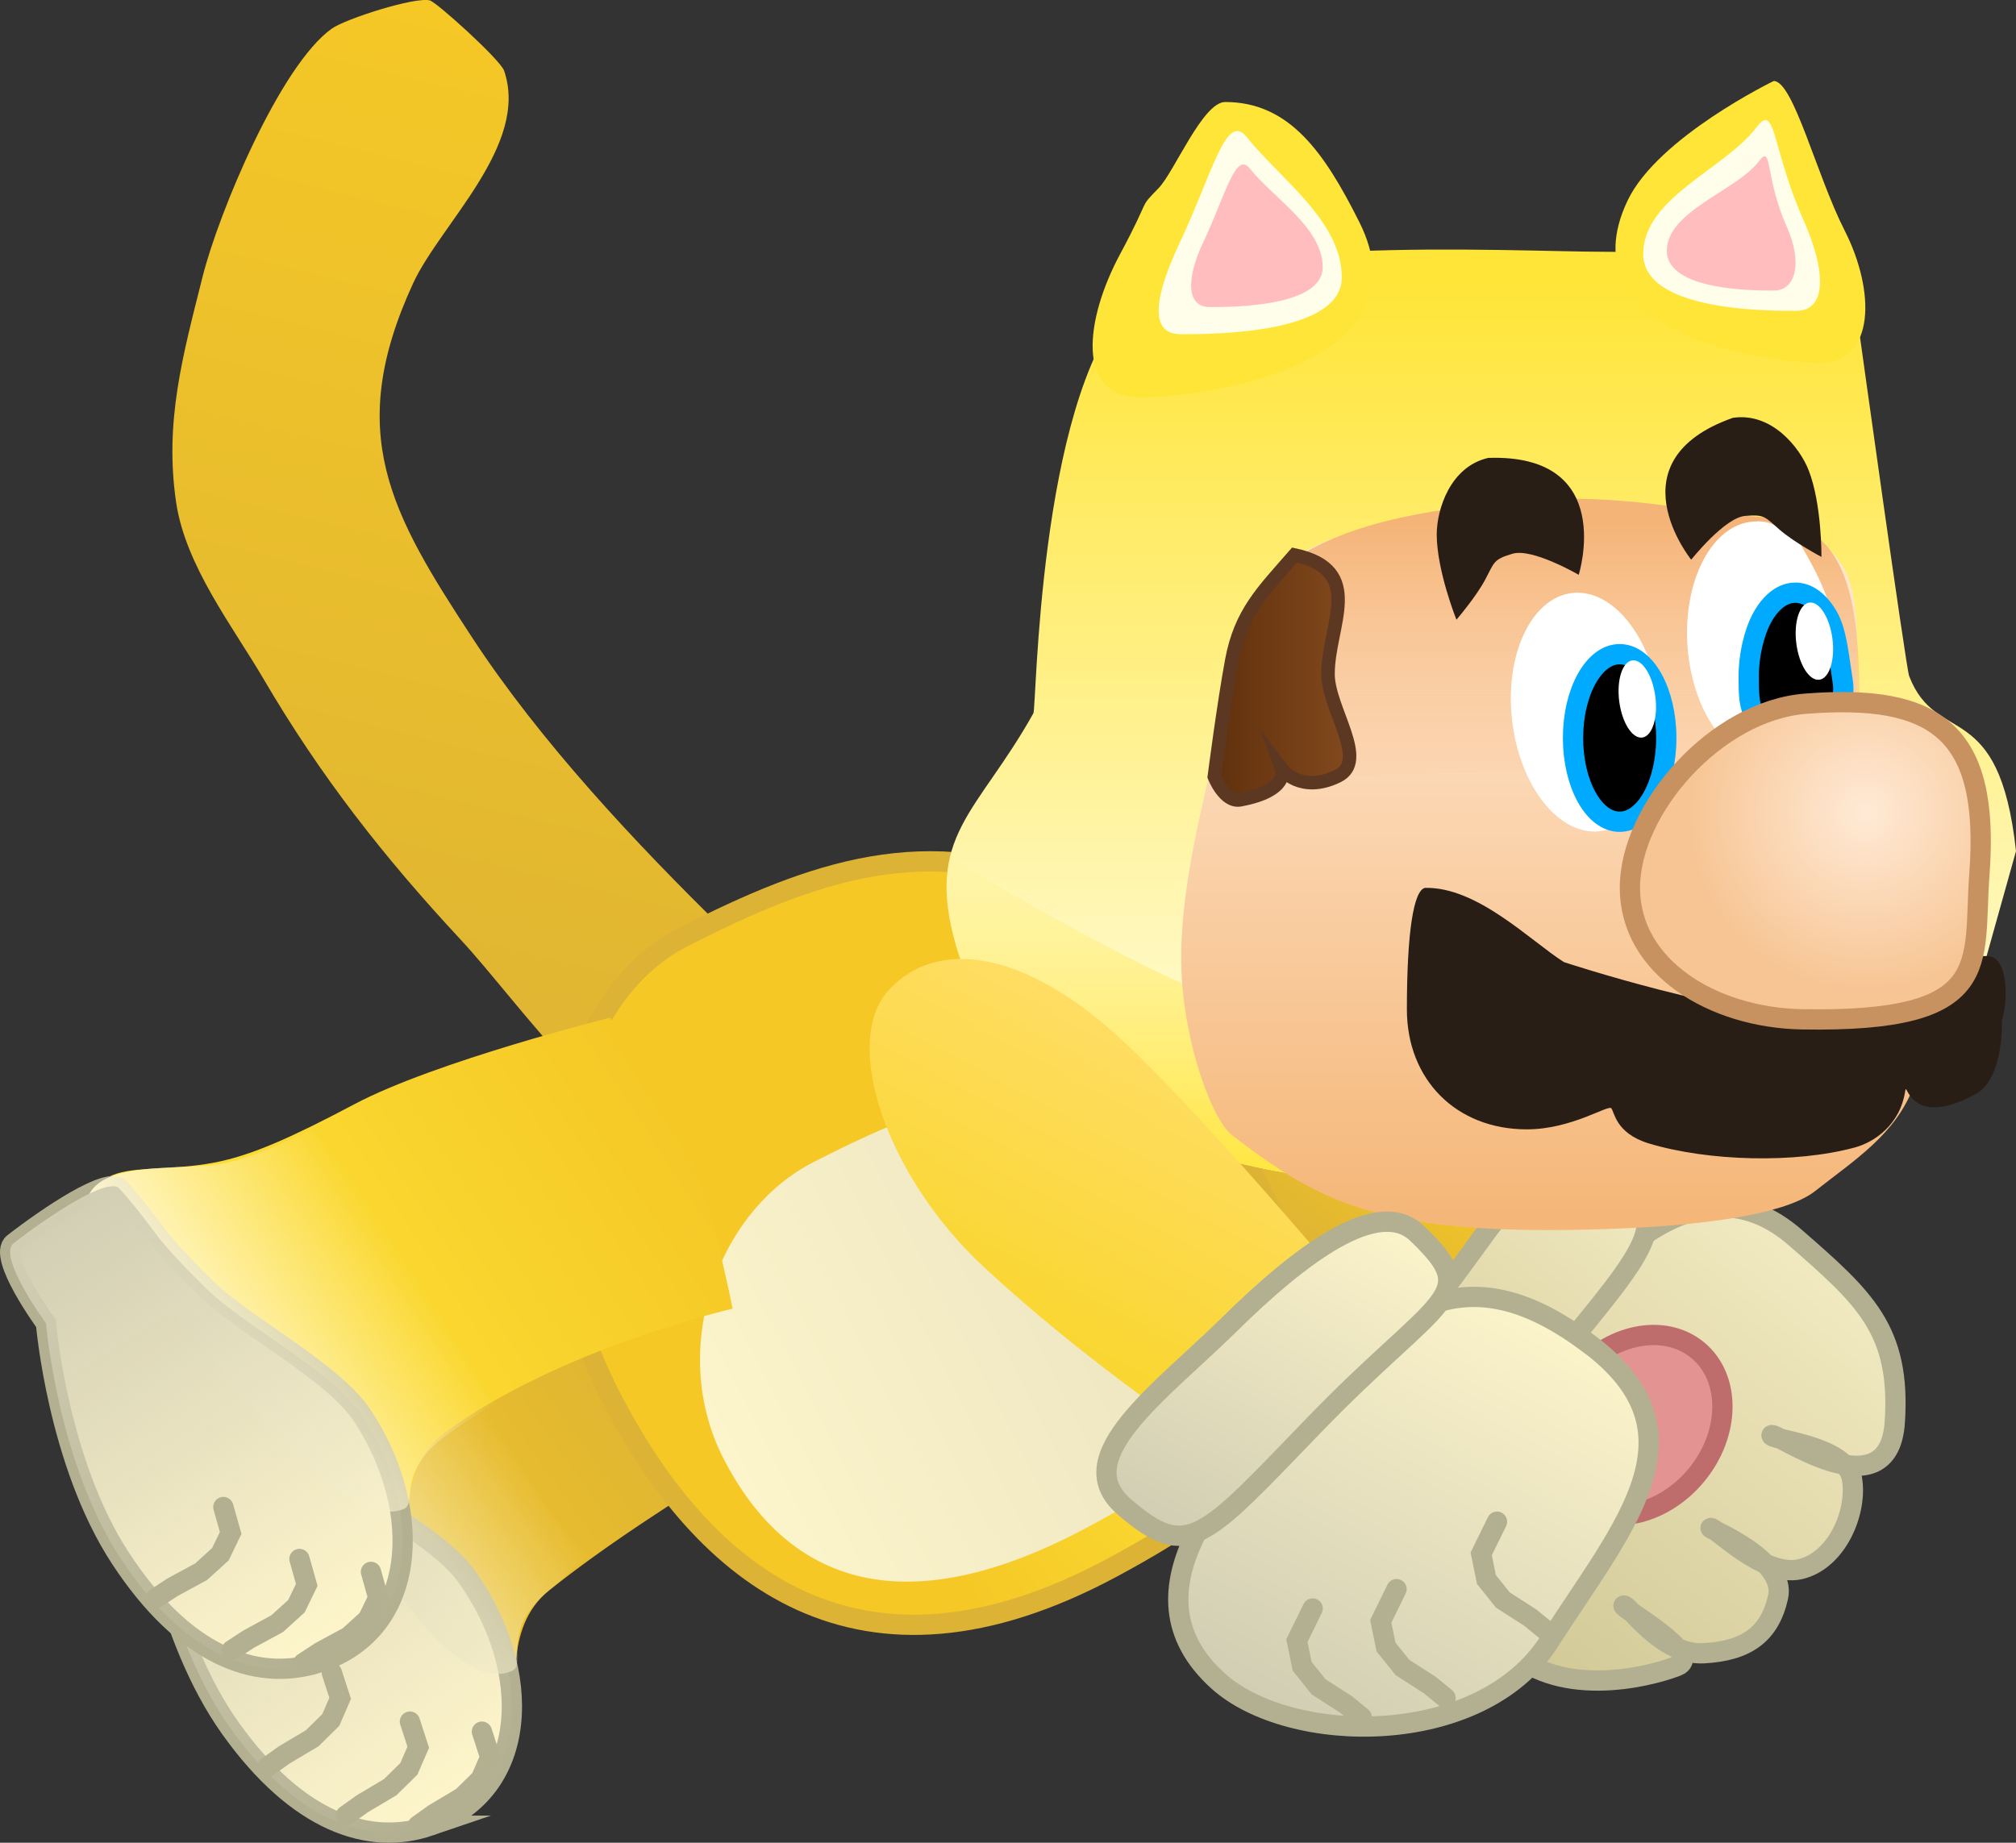 <svg version="1.1" xmlns="http://www.w3.org/2000/svg" xmlns:xlink="http://www.w3.org/1999/xlink" width="149.156" height="136.37" viewBox="0,0,149.156,136.37"><rect x="0" y="0" width="149.156" height="136.37" fill="#333333" stroke="none"/><defs><linearGradient x1="217.924" y1="117.801" x2="199.297" y2="194.283" gradientUnits="userSpaceOnUse" id="color-1"><stop offset="0" stop-color="#f5c826"/><stop offset="1" stop-color="#deb433"/></linearGradient><linearGradient x1="256.686" y1="206.113" x2="268.941" y2="191.306" gradientUnits="userSpaceOnUse" id="color-2"><stop offset="0" stop-color="#d6ad38"/><stop offset="1" stop-color="#f5c826"/></linearGradient><linearGradient x1="280.334" y1="235.696" x2="304.004" y2="207.095" gradientUnits="userSpaceOnUse" id="color-3"><stop offset="0" stop-color="#d2c997"/><stop offset="1" stop-color="#f1e9c0"/></linearGradient><linearGradient x1="270.096" y1="223.331" x2="288.97" y2="200.526" gradientUnits="userSpaceOnUse" id="color-4"><stop offset="0" stop-color="#d2c997"/><stop offset="1" stop-color="#f1e9c0"/></linearGradient><linearGradient x1="224.963" y1="205.258" x2="187.903" y2="231.735" gradientUnits="userSpaceOnUse" id="color-5"><stop offset="0" stop-color="#d6ad38"/><stop offset="1" stop-color="#f5c826"/></linearGradient><linearGradient x1="205.167" y1="218.336" x2="190.689" y2="228.68" gradientUnits="userSpaceOnUse" id="color-6"><stop offset="0" stop-color="#f6efca" stop-opacity="0"/><stop offset="1" stop-color="#f6efca"/></linearGradient><linearGradient x1="180.36" y1="215.915" x2="202.938" y2="247.518" gradientUnits="userSpaceOnUse" id="color-7"><stop offset="0" stop-color="#d2ceb4"/><stop offset="1" stop-color="#d2ceb4" stop-opacity="0"/></linearGradient><radialGradient cx="263.274" cy="215.27" r="28.004" gradientUnits="userSpaceOnUse" id="color-8"><stop offset="0" stop-color="#ffe538"/><stop offset="1" stop-color="#f5c826"/></radialGradient><linearGradient x1="257.736" y1="203.521" x2="222.409" y2="221.643" gradientUnits="userSpaceOnUse" id="color-9"><stop offset="0" stop-color="#eae3c0"/><stop offset="1" stop-color="#fcf4ca"/></linearGradient><linearGradient x1="217.698" y1="194.605" x2="180.147" y2="219.231" gradientUnits="userSpaceOnUse" id="color-10"><stop offset="0" stop-color="#f5c826"/><stop offset="1" stop-color="#ffe538"/></linearGradient><linearGradient x1="198.224" y1="205.87" x2="183.829" y2="215.31" gradientUnits="userSpaceOnUse" id="color-11"><stop offset="0" stop-color="#fff7d1" stop-opacity="0"/><stop offset="1" stop-color="#fff7d1"/></linearGradient><linearGradient x1="173.241" y1="203.123" x2="194.54" y2="235.601" gradientUnits="userSpaceOnUse" id="color-12"><stop offset="0" stop-color="#d2ceb4"/><stop offset="1" stop-color="#d2ceb4" stop-opacity="0"/></linearGradient><linearGradient x1="279.19" y1="134.499" x2="279.19" y2="201.422" gradientUnits="userSpaceOnUse" id="color-13"><stop offset="0" stop-color="#ffe538"/><stop offset="1" stop-color="#fffeeb"/></linearGradient><linearGradient x1="277.358" y1="176.987" x2="277.358" y2="201.422" gradientUnits="userSpaceOnUse" id="color-14"><stop offset="0" stop-color="#ffe538" stop-opacity="0"/><stop offset="1" stop-color="#ffe538"/></linearGradient><linearGradient x1="273.781" y1="151.841" x2="273.781" y2="204.58" gradientUnits="userSpaceOnUse" id="color-15"><stop offset="0" stop-color="#ffead6"/><stop offset="1" stop-color="#f5b677"/></linearGradient><linearGradient x1="271.514" y1="152.136" x2="271.514" y2="172.018" gradientUnits="userSpaceOnUse" id="color-16"><stop offset="0" stop-color="#f5b477"/><stop offset="1" stop-color="#f5b477" stop-opacity="0"/></linearGradient><linearGradient x1="256.913" y1="163.541" x2="268.653" y2="163.541" gradientUnits="userSpaceOnUse" id="color-17"><stop offset="0" stop-color="#5a2c0a"/><stop offset="1" stop-color="#82491d"/></linearGradient><radialGradient cx="306.83" cy="173.667" r="13.171" gradientUnits="userSpaceOnUse" id="color-18"><stop offset="0" stop-color="#ffead6"/><stop offset="1" stop-color="#f7c594"/></radialGradient><linearGradient x1="243.029" y1="211.937" x2="254.395" y2="190.757" gradientUnits="userSpaceOnUse" id="color-19"><stop offset="0" stop-color="#f9d62e"/><stop offset="1" stop-color="#ffdd63"/></linearGradient><linearGradient x1="265.124" y1="241.586" x2="281.921" y2="210.286" gradientUnits="userSpaceOnUse" id="color-20"><stop offset="0" stop-color="#d1cdb3"/><stop offset="1" stop-color="#fcf4ca"/></linearGradient><linearGradient x1="256.485" y1="227.909" x2="269.995" y2="202.733" gradientUnits="userSpaceOnUse" id="color-21"><stop offset="0" stop-color="#d1cdb3"/><stop offset="1" stop-color="#fcf4ca"/></linearGradient></defs><g transform="translate(-168.803,-113.551)"><g data-paper-data="{&quot;isPaintingLayer&quot;:true}" fill-rule="nonzero" stroke-linejoin="miter" stroke-miterlimit="10" stroke-dasharray="" stroke-dashoffset="0" style="mix-blend-mode: normal"><path d="M221.268,199.602c-6.66,-0.986 -14.063,-11.869 -18.382,-16.514c-5.653,-6.078 -10.346,-12.052 -14.592,-19.305c-2.252,-3.847 -5.765,-8.354 -6.459,-13.049c-0.876,-5.93 0.476,-10.817 1.96,-16.716c1.191,-4.735 5.737,-15.621 9.55,-18.345c1.027,-0.734 6.189,-2.377 7.263,-2.091c0.504,0.134 5.21,4.387 5.489,5.196c1.893,5.502 -4.7,11.336 -6.733,15.747c-5.099,11.065 -1.65,17.018 4.384,26.227c5.029,7.675 12.065,15.185 18.644,21.624c1.272,1.245 7.143,5.03 6.877,6.946c0.563,1.402 0.71,2.986 0.325,4.566c-0.843,3.463 -3.965,5.774 -7.384,5.726c-0.305,0.036 -0.619,0.034 -0.943,-0.014z" data-paper-data="{&quot;origPos&quot;:null,&quot;origRot&quot;:0}" fill="url(#color-1)" stroke="none" stroke-width="0.5" stroke-linecap="butt"/><g data-paper-data="{&quot;origRot&quot;:0}" stroke-linecap="butt"><path d="M247.845,186.845c3.445,-4.048 13.783,-1.763 21.196,4.546c7.412,6.309 13.516,13.414 13.516,13.414l-10.2,12.266c0,0 -12.799,-8.448 -18.761,-13.522c-7.412,-6.309 -9.197,-12.656 -5.751,-16.704z" data-paper-data="{&quot;origRot&quot;:0,&quot;origPos&quot;:null}" fill="url(#color-2)" stroke="none" stroke-width="0"/><g data-paper-data="{&quot;origPos&quot;:null}" stroke="#b3b092" stroke-width="1.5"><path d="M280.913,214.924c5.751,-7.421 13.279,-16.284 20.734,-9.774c5.098,4.451 7.806,6.82 7.342,13.667c-0.464,6.848 -9.021,0.544 -9.121,0.948c-0.085,0.343 5.514,0.737 5.949,3.198c0.435,2.462 -1.099,6.082 -3.839,6.716c-2.74,0.634 -6.388,-3.249 -6.62,-3.05c-0.085,0.073 5.623,2.315 4.998,5.102c-0.625,2.787 -2.345,3.994 -5.51,4.166c-3.166,0.173 -5.623,-3.727 -5.923,-3.529c-0.231,0.153 6.134,3.655 3.916,4.495c-2.218,0.84 -8.934,2.492 -12.779,-1.565c-7.14,-7.531 -4.897,-12.955 0.855,-20.376z" data-paper-data="{&quot;origRot&quot;:0}" fill="url(#color-3)"/><path d="M275.515,209.124c4.448,-5.724 8.407,-13.121 12.525,-9.359c4.608,4.209 3.157,5.471 -4.343,14.644c-8.544,10.45 -7.947,13.603 -13.221,9.235c-3.08,-2.55 0.591,-8.797 5.039,-14.521z" data-paper-data="{&quot;origRot&quot;:0}" fill="url(#color-4)"/></g><path d="M285.344,215.305c2.534,-3.061 6.594,-3.882 9.069,-1.834c2.475,2.048 2.428,6.191 -0.106,9.252c-2.534,3.061 -6.594,3.882 -9.069,1.834c-2.475,-2.048 -2.428,-6.191 0.106,-9.252z" fill="#e29392" stroke="#bf6d6c" stroke-width="1.5"/></g><g data-paper-data="{&quot;origRot&quot;:0}"><path d="M209.436,231.24c-3.567,2.856 -2.022,8.094 -2.949,8.559c-3.752,1.882 -7.275,1.978 -12.859,-2.481c-6.917,-5.523 -10.346,-11.296 -11.136,-20.112c-0.539,-6.005 4.265,-3.819 10.048,-5.522c2.075,-0.611 4.556,-1.738 9.251,-4.478c5.87,-3.426 18.019,-7.629 18.019,-7.629c0,0 3.76,3.867 6.884,8.104c3.046,4.223 4.32,9.68 4.32,9.68c0,0 -13.332,7.278 -21.577,13.879z" data-paper-data="{&quot;origPos&quot;:null}" fill="url(#color-5)" stroke="none" stroke-width="0" stroke-linecap="butt"/><path d="M200.62,248.66c-4.507,1.541 -9.816,-0.279 -14.752,-7.189c-4.936,-6.909 -6.209,-17.163 -6.209,-17.163c0,0 -3.837,-4.814 -2.626,-5.832c2.507,-2.107 6.806,-5.251 7.666,-4.347c3.175,3.338 2.172,2.996 6.677,7.108c2.917,2.662 9.662,5.773 11.957,8.986c4.936,6.909 4.709,15.9 -2.713,18.437z" data-paper-data="{&quot;origPos&quot;:null}" fill="#fff6cb" stroke="#b3b092" stroke-width="1.5" stroke-linecap="butt"/><path d="M209.436,231.24c-3.567,2.856 -1.75,5.455 -2.677,5.921c-3.752,1.882 -9.133,-6.724 -9.133,-6.724c0,0 -4.619,-3.884 -14.93,-12.945c-0.539,-6.005 4.061,-4.104 9.844,-5.807c1.533,-0.451 3.286,-1.184 5.99,-2.64c1.566,2.33 3.169,4.644 4.882,6.896c3.07,4.038 5.234,9.323 9.018,12.763c-1.943,1.332 -1.316,1.193 -2.993,2.536z" data-paper-data="{&quot;origPos&quot;:null}" fill="url(#color-6)" stroke="none" stroke-width="0" stroke-linecap="butt"/><path d="M200.62,248.66c-4.507,1.541 -9.816,-0.279 -14.752,-7.189c-4.936,-6.909 -6.209,-17.163 -6.209,-17.163c0,0 -3.837,-4.814 -2.626,-5.832c2.507,-2.107 6.806,-5.251 7.666,-4.347c3.175,3.338 2.172,2.996 6.677,7.108c2.917,2.662 9.662,5.773 11.957,8.986c4.936,6.909 4.709,15.9 -2.713,18.437z" data-paper-data="{&quot;origPos&quot;:null}" fill="url(#color-7)" stroke="#b3b092" stroke-width="0" stroke-linecap="butt"/><path d="M193.355,237.34l0.616,1.895l-0.697,1.604l-1.372,1.349l-2.069,1.232l-1.221,0.872" fill="none" stroke="#b3b092" stroke-width="1.5" stroke-linecap="round"/><path d="M199.132,240.955l0.616,1.895l-0.697,1.604l-1.372,1.349l-2.069,1.232l-1.221,0.872" fill="none" stroke="#b3b092" stroke-width="1.5" stroke-linecap="round"/><path d="M204.457,241.698l0.616,1.895l-0.697,1.604l-1.372,1.349l-2.069,1.232l-1.221,0.872" fill="none" stroke="#b3b092" stroke-width="1.5" stroke-linecap="round"/></g><g data-paper-data="{&quot;origRot&quot;:0}" stroke-linecap="butt"><path d="M251.055,229.577c-18.661,10.013 -30.186,0.748 -37.119,-12.765c-6.932,-13.513 -3.712,-29.228 5.33,-33.866c9.809,-5.032 18.219,-7.864 28.343,-3.501c7.543,3.25 9.536,12.49 13.284,19.798c6.932,13.513 8.453,20.52 -9.839,30.335z" data-paper-data="{&quot;origPos&quot;:null}" fill="url(#color-8)" stroke="#ddb335" stroke-width="1.5"/><path d="M249.084,226.67c-14.743,7.825 -22.635,2.848 -26.758,-5.188c-4.122,-8.036 -0.479,-18.268 6.649,-21.924c7.732,-3.966 14.244,-6.426 21.473,-4.452c5.386,1.471 6.15,7.181 8.379,11.527c4.122,8.036 4.709,12.366 -9.743,20.036z" fill="url(#color-9)" stroke="#d2ceb4" stroke-width="0"/></g><g data-paper-data="{&quot;origRot&quot;:0}"><path d="M201.683,219.596c-3.678,2.711 -2.343,8.007 -3.288,8.435c-3.824,1.731 -7.348,1.686 -12.75,-2.992c-6.692,-5.795 -9.887,-11.7 -10.325,-20.541c-0.299,-6.022 4.414,-3.646 10.26,-5.116c2.098,-0.528 4.621,-1.554 9.422,-4.105c6.003,-3.189 18.929,-6.414 18.929,-6.414c0,0 4.209,6.307 6.189,11.004c1.562,3.707 2.885,10.53 2.885,10.53c0,0 -12.82,2.933 -21.322,9.199z" data-paper-data="{&quot;origPos&quot;:null}" fill="url(#color-10)" stroke="none" stroke-width="0" stroke-linecap="butt"/><path d="M192.179,236.651c-4.565,1.36 -9.797,-0.671 -14.454,-7.771c-4.657,-7.101 -5.519,-17.397 -5.519,-17.397c0,0 -3.642,-4.963 -2.391,-5.932c2.589,-2.005 7.01,-4.975 7.834,-4.038c3.039,3.462 2.05,3.08 6.388,7.369c2.808,2.777 9.424,6.154 11.589,9.456c4.657,7.101 4.071,16.075 -3.446,18.314z" data-paper-data="{&quot;origPos&quot;:null}" fill="#fff6cb" stroke="#b3b092" stroke-width="1.5" stroke-linecap="butt"/><path d="M201.803,219.78c-3.678,2.711 -2.147,4.995 -3.092,5.423c-3.824,1.731 -11.596,-7.929 -11.596,-7.929c0,0 -12.313,-14.266 -11.681,-15.407c1.404,-2.537 7.454,-1.594 10.266,-2.301c1.577,-0.397 3.395,-1.075 6.24,-2.471c5.185,6.305 9.063,13.445 13.411,20.381c-1.231,0.711 -2.427,1.479 -3.547,2.305z" fill="url(#color-11)" stroke="none" stroke-width="0" stroke-linecap="butt"/><path d="M192.179,236.651c-4.565,1.36 -9.797,-0.671 -14.454,-7.771c-4.657,-7.101 -5.519,-17.397 -5.519,-17.397c0,0 -3.642,-4.963 -2.391,-5.932c2.589,-2.005 7.01,-4.975 7.834,-4.038c3.039,3.462 2.05,3.08 6.388,7.369c2.808,2.777 9.424,6.154 11.589,9.456c4.657,7.101 4.071,16.075 -3.446,18.314z" data-paper-data="{&quot;origPos&quot;:null}" fill="url(#color-12)" stroke="#b3b092" stroke-width="0" stroke-linecap="butt"/><path d="M185.329,225.077l0.54,1.918l-0.761,1.575l-1.424,1.293l-2.117,1.149l-1.254,0.823" fill="none" stroke="#b3b092" stroke-width="1.5" stroke-linecap="round"/><path d="M190.958,228.919l0.54,1.918l-0.761,1.575l-1.424,1.293l-2.117,1.149l-1.254,0.823" fill="none" stroke="#b3b092" stroke-width="1.5" stroke-linecap="round"/><path d="M196.248,229.874l0.54,1.918l-0.761,1.575l-1.424,1.293l-2.117,1.149l-1.254,0.823" fill="none" stroke="#b3b092" stroke-width="1.5" stroke-linecap="round"/></g><g><path d="M315.626,184.87c-7.678,18.585 -19.249,16.479 -39.301,16.479c-20.052,0 -33.684,-7.005 -36.79,-17.819c-2.343,-8.159 1.588,-9.783 5.725,-17.196c0.236,-0.423 0.346,-22.813 6.895,-30.191c4.76,-5.362 28.259,-3.959 35.429,-3.959c0,0 13.362,-0.154 18.742,5.655c0,0 3.492,25.128 3.726,25.738c2.02,5.269 6.657,1.449 7.907,12.959z" fill="url(#color-13)" stroke="none" stroke-width="0" stroke-linecap="butt"/><path d="M276.324,201.35c-20.052,0 -33.684,-7.005 -36.79,-17.819c-0.797,-2.776 -0.868,-4.795 -0.452,-6.544c3.389,2.137 16.428,9.636 19.79,10.233c13.833,2.458 20.917,1.61 34.365,1.753c13.447,0.142 13.881,-0.504 21.058,-1.166c-7.673,15.419 -19.044,13.543 -37.972,13.543z" fill="url(#color-14)" stroke="none" stroke-width="0" stroke-linecap="butt"/><path d="M282.319,151.203c8.102,-0.588 17.168,0.742 19.295,1.551c6.382,2.427 3.989,7.868 4.675,17.577c0.696,9.846 7.563,14.33 4.114,23.579c-1.33,3.566 -4.321,5.432 -7.311,7.787c-1.696,1.336 -6.429,2.634 -17.217,2.856c-15.25,0.314 -19.574,-2.156 -25.861,-6.947c-1.641,-1.25 -3.556,-7 -3.786,-11.906c-0.23,-4.906 0.917,-10.171 2.452,-16.519c1.535,-6.347 0.313,-10.216 4.848,-13.665c4.534,-3.449 10.689,-3.726 18.791,-4.313z" data-paper-data="{&quot;origPos&quot;:null}" fill="url(#color-15)" stroke="none" stroke-width="0" stroke-linecap="butt"/><path d="M299.067,151.806c8.303,0.461 7.051,9.779 7.469,18.018c-1.379,0.216 -28.259,0.831 -48.446,1.421c0.573,-0.791 0.074,-1.427 0.59,-2.063c2.83,-3.493 0.332,-9.843 4.638,-13.352c4.306,-3.509 10.811,-4.589 18.157,-5.223c7.346,-0.635 13.095,0.95 17.592,1.2z" data-paper-data="{&quot;origPos&quot;:null}" fill="url(#color-16)" stroke="none" stroke-width="0" stroke-linecap="butt"/><path d="M304.629,160.607c0.352,4.889 -1.818,9.029 -4.848,9.247c-3.03,0.218 -5.771,-3.568 -6.124,-8.457c-0.352,-4.889 1.818,-9.029 4.848,-9.247c0.491,-0.035 0.922,-0.036 1.441,0.197c0.519,0.233 1.519,0.525 1.979,1.337c0.46,0.812 2.495,4.028 2.704,6.923z" data-paper-data="{&quot;origPos&quot;:null,&quot;origRot&quot;:0}" fill="#ffffff" stroke="none" stroke-width="0" stroke-linecap="butt"/><path d="M267.056,163.424c0,2.608 3.058,6.424 0.712,7.564c-2.729,1.327 -4.126,-0.51 -4.126,-0.51c0,0 0.582,1.576 -3.072,2.259c-1.173,0.219 -1.924,-1.711 -1.924,-1.711c0,0 0.689,-5.349 1.29,-8.593c0.654,-3.534 2.282,-5.102 4.645,-7.811c5.286,1.136 2.476,5.194 2.476,8.801z" fill="url(#color-17)" stroke="#5c3822" stroke-width="1" stroke-linecap="butt"/><path d="M291.606,165.611c0.571,4.868 -1.412,9.101 -4.429,9.455c-3.017,0.354 -5.925,-3.306 -6.496,-8.174c-0.571,-4.868 1.412,-9.101 4.429,-9.455c3.017,-0.354 5.925,3.306 6.496,8.174z" data-paper-data="{&quot;origPos&quot;:null,&quot;origRot&quot;:0}" fill="#ffffff" stroke="none" stroke-width="0" stroke-linecap="butt"/><path d="M288.635,161.963c0.952,0 1.814,0.695 2.439,1.817c0.624,1.122 1.011,2.672 1.011,4.383c0,1.711 -0.387,3.261 -1.011,4.383c-0.625,1.122 -1.487,1.817 -2.439,1.817c-0.952,0 -1.814,-0.695 -2.439,-1.817c-0.624,-1.122 -1.011,-2.672 -1.011,-4.383c0,-1.711 0.387,-3.261 1.011,-4.383c0.625,-1.122 1.487,-1.817 2.439,-1.817z" data-paper-data="{&quot;origPos&quot;:null}" fill="#000000" stroke="#00aaff" stroke-width="1.5" stroke-linecap="butt"/><path d="M301.635,157.413c0.952,0 1.814,0.695 2.439,1.817c0.624,1.122 0.775,2.904 1.011,4.383c0.083,0.539 0.233,1.323 -0.15,1.8c-0.483,0.577 -1.281,0.853 -2,1.1c-1.256,0.26 -2.748,1.037 -3.85,0.4c-0.966,-0.58 -0.89,-2.138 -0.9,-3.3c-0.013,-1.501 0.387,-3.261 1.011,-4.383c0.625,-1.122 1.487,-1.817 2.439,-1.817z" data-paper-data="{&quot;origPos&quot;:null}" fill="#000000" stroke="#00aaff" stroke-width="1.5" stroke-linecap="round"/><path d="M309.768,194.252c-0.371,2.548 -2.296,3.826 -3.742,4.218c-4.412,1.196 -10.839,1.022 -15.216,-0.297c-2.516,-0.758 -2.56,-2.385 -2.803,-2.613c-0.257,-0.24 -2.97,1.567 -6.239,1.567c-5.247,0 -8.875,-3.697 -8.875,-8.875c0,-5.678 0.493,-8.833 1.347,-8.996c3.88,-0.086 7.826,3.952 10.278,5.496c0,0 12.782,4.208 18.753,3.867c0,0 9.639,-4.511 12.626,-4.313c1.482,0.098 1.491,3.203 1.024,4.771c0,0 0.152,4.283 -1.921,5.422c-4.903,2.692 -5.125,-0.985 -5.232,-0.248z" data-paper-data="{&quot;origPos&quot;:null}" fill="#291e16" stroke="#321f12" stroke-width="0" stroke-linecap="butt"/><path d="M315.25,178.252c-0.5,6.618 1.27,10.982 -13.107,10.732c-6.626,-0.115 -12.75,-3.864 -12.75,-9.732c0,-5.868 6.393,-13.11 13,-13.625c9.627,-0.75 13.657,2.037 12.857,12.625z" data-paper-data="{&quot;origPos&quot;:null}" fill="url(#color-18)" stroke="#c79260" stroke-width="1.5" stroke-linecap="butt"/><path d="M289.574,162.423c0.369,-0.047 0.744,0.23 1.052,0.716c0.308,0.486 0.549,1.18 0.65,1.968c0.101,0.788 0.042,1.521 -0.133,2.068c-0.176,0.548 -0.469,0.91 -0.838,0.958c-0.369,0.047 -0.744,-0.23 -1.052,-0.716c-0.308,-0.486 -0.549,-1.18 -0.65,-1.968c-0.101,-0.788 -0.042,-1.521 0.133,-2.068c0.176,-0.548 0.469,-0.91 0.838,-0.958z" data-paper-data="{&quot;origPos&quot;:null,&quot;origRot&quot;:0}" fill="#ffffff" stroke="#00aaff" stroke-width="0" stroke-linecap="butt"/><path d="M302.677,158.144c0.369,-0.047 0.744,0.23 1.052,0.716c0.308,0.486 0.549,1.18 0.65,1.968c0.101,0.788 0.042,1.521 -0.133,2.068c-0.176,0.548 -0.469,0.91 -0.838,0.958c-0.369,0.047 -0.744,-0.23 -1.052,-0.716c-0.308,-0.486 -0.549,-1.18 -0.65,-1.968c-0.101,-0.788 -0.042,-1.521 0.133,-2.068c0.176,-0.548 0.469,-0.91 0.838,-0.958z" data-paper-data="{&quot;origPos&quot;:null,&quot;origRot&quot;:0}" fill="#ffffff" stroke="#00aaff" stroke-width="0" stroke-linecap="butt"/><path d="M280.684,154.535c-1.376,0.41 -1.311,0.605 -1.978,1.875c-0.689,1.311 -2.147,3 -2.147,3c0,0 -1.458,-3.627 -1.458,-6.319c0,-1.828 0.993,-5.014 3.811,-5.653c9.531,-0.321 6.694,8.651 6.694,8.651c0,0 -3.477,-2.023 -4.922,-1.553z" fill="#291e16" stroke="none" stroke-width="0" stroke-linecap="butt"/><path d="M297.945,151.729c-1.516,0.089 -4.016,3.241 -4.016,3.241c0,0 -5.915,-7.319 3.077,-10.497c2.857,-0.433 4.944,2.171 5.611,3.874c0.982,2.507 0.948,6.416 0.948,6.416c0,0 -1.973,-1.04 -3.093,-2.01c-1.085,-0.94 -1.096,-1.144 -2.526,-1.025z" data-paper-data="{&quot;index&quot;:null,&quot;origRot&quot;:0}" fill="#291e16" stroke="none" stroke-width="0" stroke-linecap="butt"/><g stroke="none" stroke-width="0" stroke-linecap="butt"><path d="M269.36,129.956c5.31,10.564 -11.433,13.012 -16.206,13.012c-4.774,0 -4.076,-5.778 -1.482,-10.606c2.377,-4.425 1.301,-3.29 2.851,-4.887c1.165,-1.201 3.265,-6.375 4.928,-6.375c4.774,0 7.357,3.778 9.909,8.857z" data-paper-data="{&quot;origPos&quot;:null}" fill="#ffe538"/><path d="M268.077,134.079c0,4.181 -9.464,4.206 -11.912,4.206c-2.448,0 -1.872,-2.954 -0.097,-6.729c2.493,-5.302 3.453,-9.782 4.987,-7.85c2.448,3.084 7.023,6.193 7.023,10.374z" data-paper-data="{&quot;origPos&quot;:null}" fill="#fffeeb"/><path d="M266.663,133.324c0,2.934 -6.641,2.951 -8.359,2.951c-1.718,0 -1.756,-2.073 -0.51,-4.721c1.749,-3.72 2.423,-6.864 3.499,-5.508c1.718,2.164 5.37,4.345 5.37,7.279z" data-paper-data="{&quot;origPos&quot;:null}" fill="#ffbdbd"/></g><g stroke="none" stroke-width="0" stroke-linecap="butt"><path d="M300.034,119.545c1.455,0 3.166,6.978 5.246,11.063c2.269,4.457 2.304,9.79 -1.873,9.79c-4.177,0 -18.827,-2.26 -14.181,-12.011c2.234,-4.688 10.809,-8.842 10.809,-8.842z" data-paper-data="{&quot;index&quot;:null}" fill="#ffe538"/><path d="M298.754,122.977c1.453,-1.931 1.115,1.548 3.478,6.85c1.683,3.775 1.76,6.729 -0.56,6.729c-2.321,0 -11.292,-0.025 -11.292,-4.206c0,-4.181 6.054,-6.29 8.374,-9.374z" data-paper-data="{&quot;origPos&quot;:null,&quot;index&quot;:null}" fill="#fffeeb"/><path d="M298.932,125.491c1.02,-1.355 0.41,1.121 2.068,4.842c1.181,2.649 0.676,4.721 -0.952,4.721c-1.628,0 -7.923,-0.017 -7.923,-2.951c0,-2.934 5.179,-4.448 6.808,-6.612z" data-paper-data="{&quot;origPos&quot;:null,&quot;index&quot;:null}" fill="#ffbdbd"/></g></g><g data-paper-data="{&quot;origRot&quot;:0}"><path d="M251.848,190.543c5.737,5.327 15.625,17.049 15.625,17.049l-10.988,11.566c0,0 -7.77,-5.231 -14.903,-11.854c-7.133,-6.623 -10.612,-16.623 -6.995,-20.518c3.617,-3.895 10.129,-2.866 17.262,3.757z" data-paper-data="{&quot;origRot&quot;:0,&quot;origPos&quot;:null}" fill="url(#color-19)" stroke="none" stroke-width="0" stroke-linecap="butt"/><path d="M286.333,212.969c8.905,6.65 2.597,13.457 -2.929,22.085c-5.064,7.906 -19.165,7.702 -24.488,2.884c-7.337,-6.642 0.584,-15.155 7.281,-21.735c6.697,-6.58 11.821,-9.442 20.136,-3.233z" data-paper-data="{&quot;origRot&quot;:0,&quot;origPos&quot;:null}" fill="url(#color-20)" stroke="#b3b092" stroke-width="1.5" stroke-linecap="butt"/><path d="M273.636,204.816c4.955,4.727 1.754,4.504 -7.625,14.211c-8.233,8.522 -9.316,10.11 -14.035,6.027c-4.219,-3.65 2.665,-8.447 7.829,-13.534c5.164,-5.087 10.938,-9.464 13.831,-6.704z" data-paper-data="{&quot;origRot&quot;:0,&quot;origPos&quot;:null}" fill="url(#color-21)" stroke="#b3b092" stroke-width="1.5" stroke-linecap="butt"/><path d="M283.186,234.213l-1.162,-0.949l-2.031,-1.307l-1.214,-1.518l-0.388,-1.897l1.169,-2.381" data-paper-data="{&quot;index&quot;:null,&quot;origRot&quot;:0}" fill="none" stroke="#b3b092" stroke-width="1.5" stroke-linecap="round"/><path d="M275.754,239.204l-1.162,-0.949l-2.031,-1.307l-1.214,-1.518l-0.388,-1.897l1.169,-2.381" data-paper-data="{&quot;index&quot;:null,&quot;origRot&quot;:0}" fill="none" stroke="#b3b092" stroke-width="1.5" stroke-linecap="round"/><path d="M269.55,240.635l-1.162,-0.949l-2.031,-1.307l-1.214,-1.518l-0.388,-1.897l1.169,-2.381" data-paper-data="{&quot;index&quot;:null,&quot;origRot&quot;:0}" fill="none" stroke="#b3b092" stroke-width="1.5" stroke-linecap="round"/></g></g></g></svg>